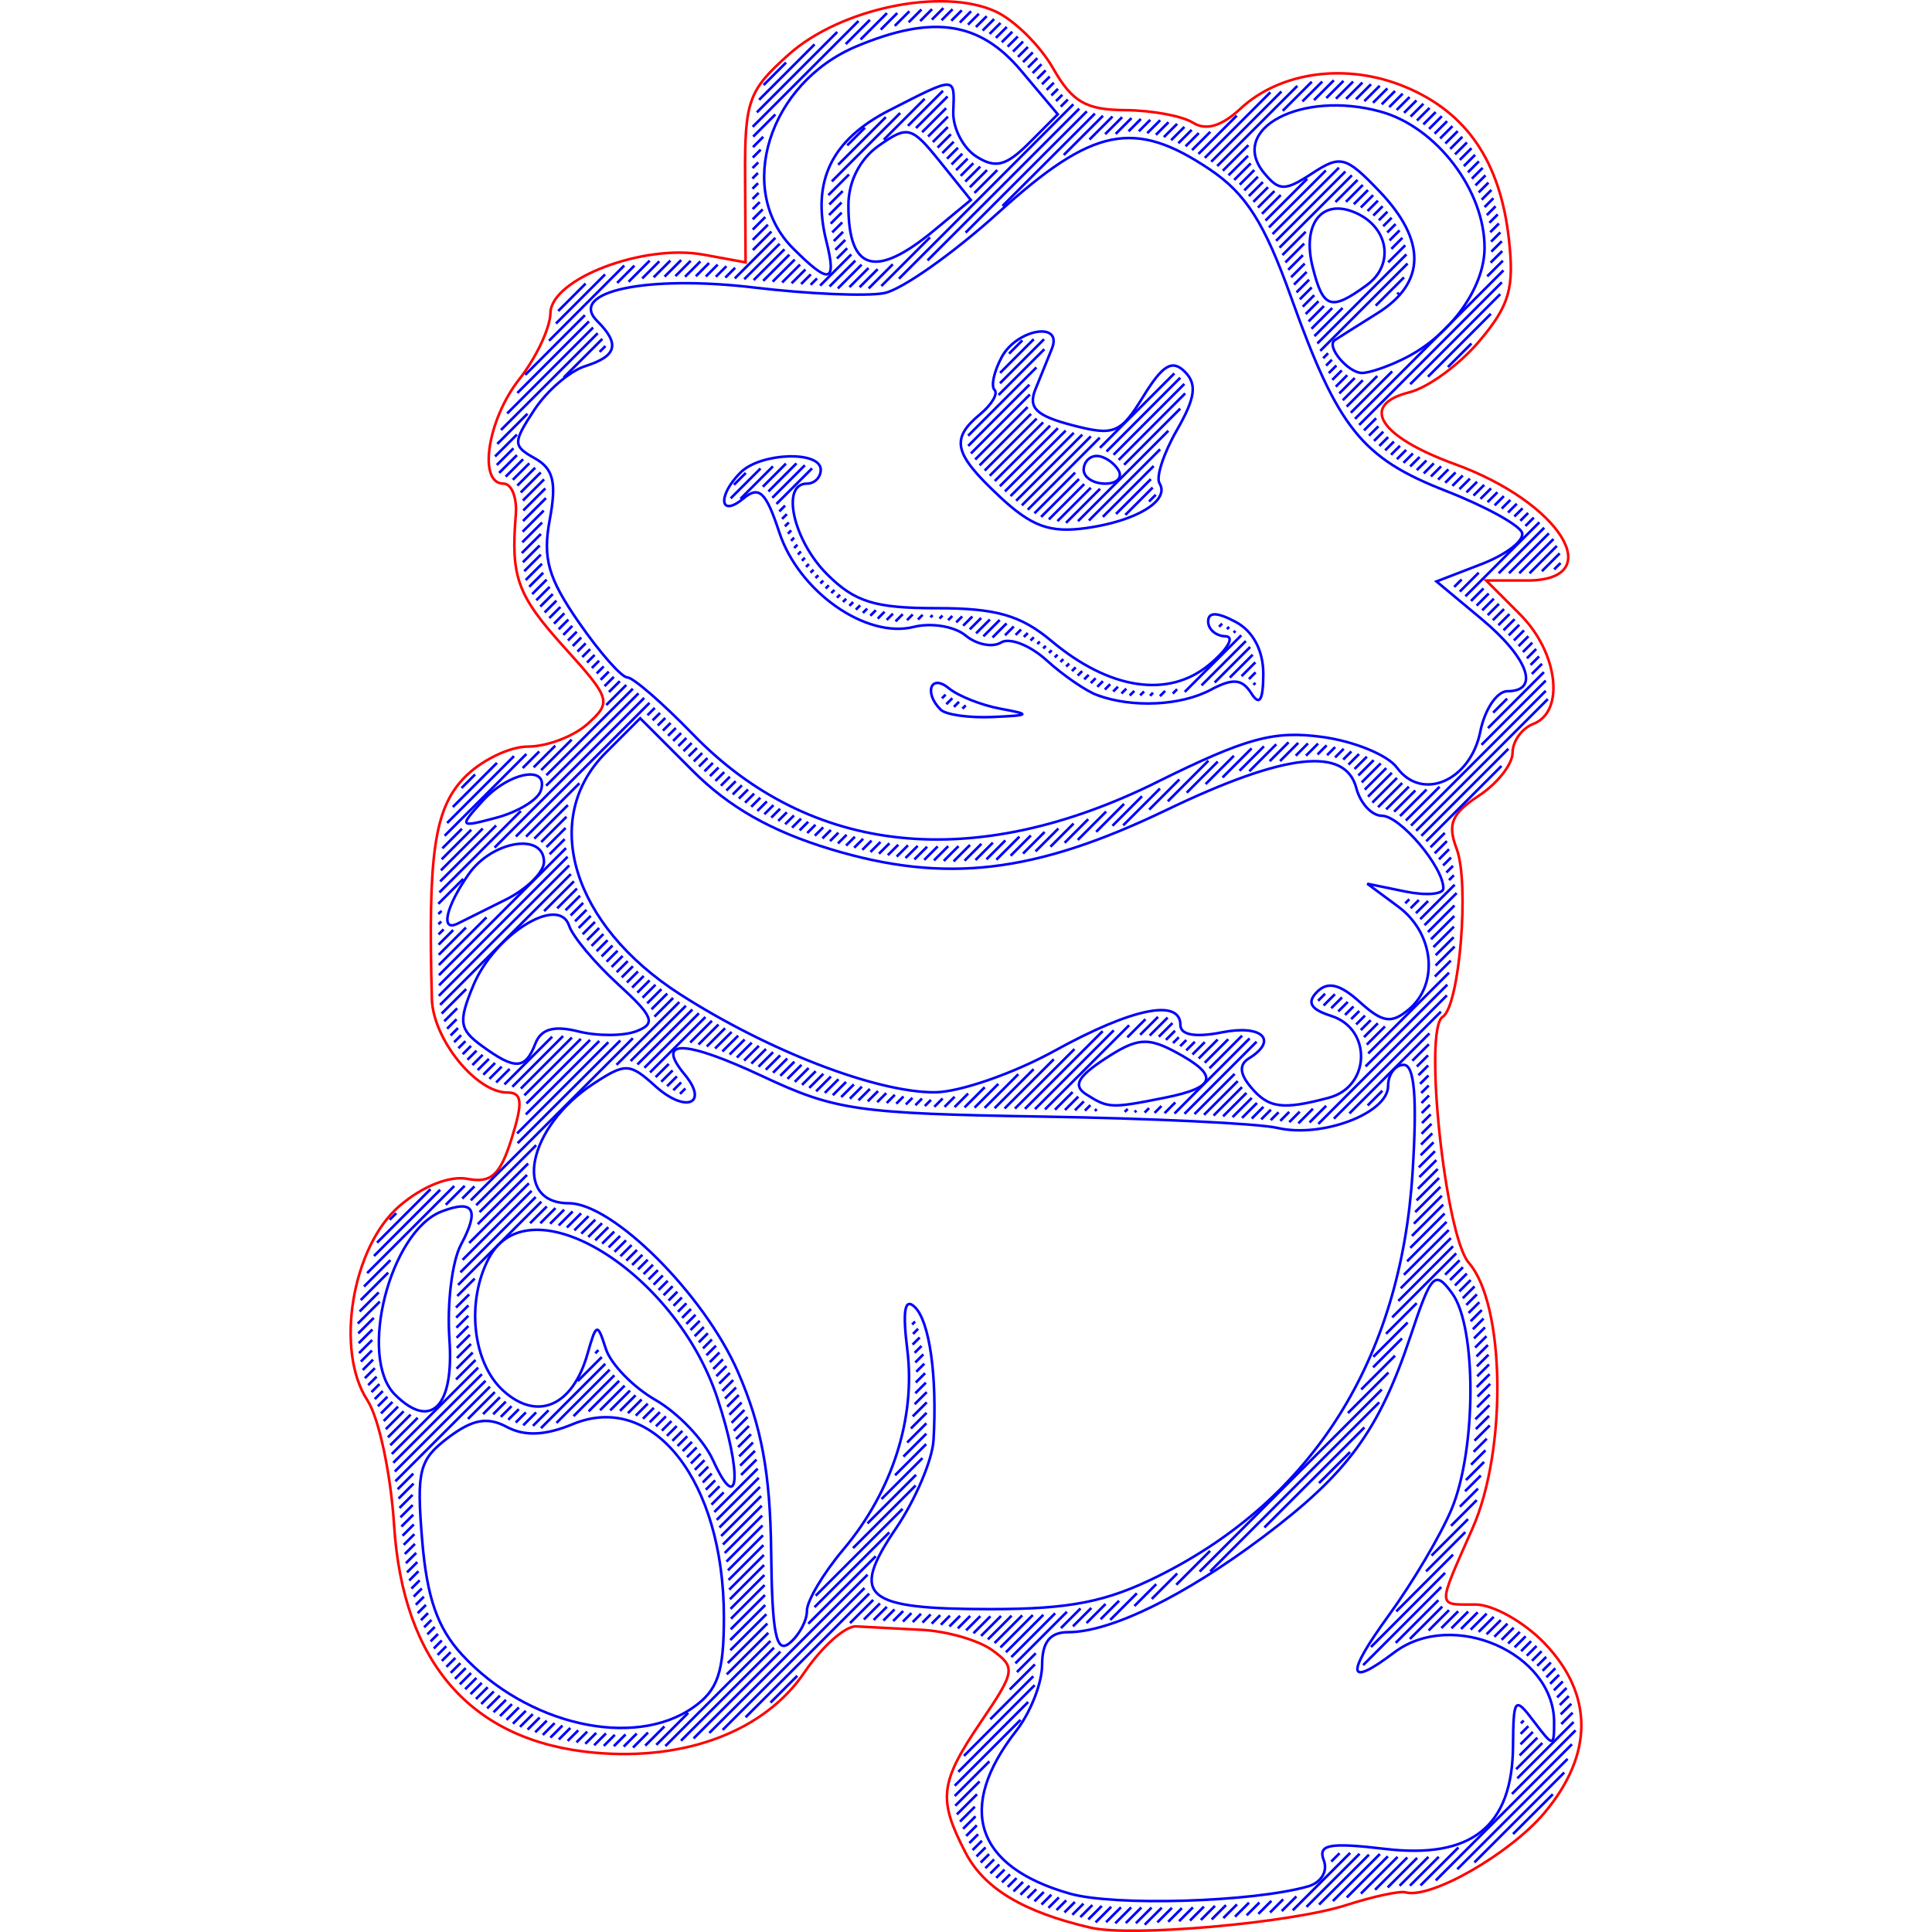 <?xml version="1.0" encoding="UTF-8" standalone="no"?>
<!-- Created with Inkscape (http://www.inkscape.org/) -->

<svg
   xmlns:dc="http://purl.org/dc/elements/1.1/"
   xmlns:cc="http://creativecommons.org/ns#"
   xmlns:rdf="http://www.w3.org/1999/02/22-rdf-syntax-ns#"
   xmlns:svg="http://www.w3.org/2000/svg"
   xmlns="http://www.w3.org/2000/svg"
   xmlns:sodipodi="http://sodipodi.sourceforge.net/DTD/sodipodi-0.dtd"
   xmlns:inkscape="http://www.inkscape.org/namespaces/inkscape"
   width="75mm"
   height="75mm"
   viewBox="0 0 75 75"
   version="1.1"
   id="svg1586"
   inkscape:version="0.92.2 2405546, 2018-03-11"
   sodipodi:docname="75.svg">
  <sodipodi:namedview
     id="base"
     pagecolor="#ffffff"
     bordercolor="#666666"
     borderopacity="1.0"
     inkscape:pageopacity="0.0"
     inkscape:pageshadow="2"
     inkscape:zoom="0.82577733"
     inkscape:cx="121.03123"
     inkscape:cy="68.979071"
     inkscape:document-units="mm"
     inkscape:current-layer="layer1"
     showgrid="false"
     inkscape:window-width="1366"
     inkscape:window-height="703"
     inkscape:window-x="0"
     inkscape:window-y="0"
     inkscape:window-maximized="1" />
  <defs
     id="defs1580" />
  <g
     transform="translate(0,-222)"
     id="layer1"
     inkscape:groupmode="layer"
     inkscape:label="Layer 1">
    <g
       id="g1617">
      <path
         id="path1575"
         d="m 36.251,230.952 1.436,-1.189 -1.186,-1.475 c -1.114,-1.386 -1.258,-1.424 -2.376,-0.641 -0.743,0.52 -1.19,1.394 -1.19,2.325 0,2.549 1.048,2.858 3.316,0.98 z"
         style="fill:none;stroke:#0000ff;stroke-width:0.1;stroke-miterlimit:4;stroke-dasharray:none" />
      <path
         id="path1573"
         d="m 32.081,231.374 c -0.585,-2.332 0.189,-3.942 2.452,-5.097 2.602,-1.327 2.525,-1.329 2.473,0.057 -0.024,0.626 0.377,1.408 0.89,1.738 0.743,0.478 1.16,0.373 2.05,-0.517 l 1.117,-1.118 -1.426,-1.695 c -1.607,-1.91 -3.428,-2.18 -6.381,-0.946 -3.415,1.427 -4.725,5.59 -2.47,7.846 1.415,1.415 1.702,1.355 1.295,-0.269 z"
         style="fill:none;stroke:#0000ff;stroke-width:0.1;stroke-miterlimit:4;stroke-dasharray:none" />
      <path
         id="path1571"
         d="m 53.063,233.063 c 1.115,-0.815 0.826,-2.321 -0.546,-2.847 -1.245,-0.478 -1.969,0.523 -1.559,2.155 0.406,1.616 0.706,1.715 2.105,0.693 z"
         style="fill:none;stroke:#0000ff;stroke-width:0.1;stroke-miterlimit:4;stroke-dasharray:none" />
      <path
         id="path1569"
         d="m 54.591,235.877 c 1.72,-0.879 3.028,-2.702 3.039,-4.235 0.017,-2.238 -1.86,-4.708 -4.033,-5.308 -3.07,-0.848 -5.944,0.672 -4.519,2.389 0.579,0.698 0.805,0.699 1.857,0.01 1.105,-0.724 1.308,-0.671 2.61,0.689 1.833,1.913 1.81,3.559 -0.065,4.732 -0.812,0.508 -1.562,0.981 -1.665,1.051 -0.349,0.235 0.515,1.273 1.061,1.273 0.297,0 1.069,-0.27 1.714,-0.6 z"
         style="fill:none;stroke:#0000ff;stroke-width:0.1;stroke-miterlimit:4;stroke-dasharray:none" />
      <path
         id="path1567"
         d="m 20.993,252.698 c 0.34,-1.022 -1.228,-0.744 -2.264,0.4 -0.916,1.013 -0.9,1.031 0.553,0.642 0.823,-0.22 1.593,-0.689 1.711,-1.042 z"
         style="fill:none;stroke:#0000ff;stroke-width:0.1;stroke-miterlimit:4;stroke-dasharray:none" />
      <path
         id="path1565"
         d="m 43.41,240.238 c -0.183,-0.295 -0.559,-0.537 -0.837,-0.537 -0.278,0 -0.505,0.242 -0.505,0.537 0,0.295 0.377,0.537 0.837,0.537 0.461,0 0.688,-0.242 0.505,-0.537 z"
         style="fill:none;stroke:#0000ff;stroke-width:0.1;stroke-miterlimit:4;stroke-dasharray:none" />
      <path
         id="path1563"
         d="m 38.807,241.277 c -1.786,-1.669 -1.92,-2.233 -0.756,-3.199 0.45,-0.374 0.701,-0.798 0.556,-0.942 -0.144,-0.144 -0.021,-0.714 0.275,-1.266 0.591,-1.104 2.392,-1.411 1.951,-0.332 -0.151,0.369 -0.44,1.082 -0.642,1.584 -0.285,0.709 0.032,1.017 1.426,1.382 1.635,0.428 1.878,0.33 2.768,-1.119 0.748,-1.218 1.123,-1.441 1.608,-0.956 0.485,0.485 0.413,1.014 -0.307,2.268 -0.516,0.9 -0.82,1.829 -0.674,2.065 0.414,0.669 -0.892,1.466 -2.849,1.738 -1.407,0.196 -2.115,-0.062 -3.357,-1.222 z"
         style="fill:none;stroke:#0000ff;stroke-width:0.1;stroke-miterlimit:4;stroke-dasharray:none" />
      <path
         id="path1561"
         d="m 42.604,248.99 c -0.443,-0.162 -1.332,-0.773 -1.975,-1.357 -0.643,-0.584 -1.439,-0.895 -1.769,-0.691 -0.33,0.204 -0.949,0.082 -1.376,-0.272 -0.426,-0.354 -1.332,-0.504 -2.013,-0.333 -1.852,0.465 -4.458,-1.367 -5.217,-3.665 -0.523,-1.585 -0.783,-1.83 -1.398,-1.319 -0.919,0.763 -1.015,-0.104 -0.111,-1.008 0.779,-0.779 3.116,-0.86 3.116,-0.107 0,0.295 -0.242,0.537 -0.537,0.537 -1.022,0 -0.532,2.203 0.781,3.516 1.078,1.078 1.853,1.319 4.256,1.319 2.306,0 3.264,0.274 4.456,1.273 2.258,1.894 4.546,2.236 6.13,0.916 0.713,-0.594 0.995,-1.088 0.625,-1.098 -0.369,-0.01 -0.671,-0.268 -0.671,-0.574 0,-0.377 0.346,-0.371 1.074,0.019 0.674,0.361 1.071,1.119 1.066,2.033 -0.006,1.02 -0.147,1.24 -0.469,0.731 -0.354,-0.558 -0.718,-0.589 -1.568,-0.134 -1.161,0.621 -3.036,0.712 -4.401,0.213 z"
         style="fill:none;stroke:#0000ff;stroke-width:0.1;stroke-miterlimit:4;stroke-dasharray:none" />
      <path
         id="path1559"
         d="m 36.516,249.549 c -0.662,-0.662 -0.382,-1.405 0.313,-0.833 0.369,0.303 1.276,0.663 2.014,0.798 1.19,0.219 1.154,0.255 -0.313,0.32 -0.911,0.04 -1.817,-0.088 -2.014,-0.285 z"
         style="fill:none;stroke:#0000ff;stroke-width:0.1;stroke-miterlimit:4;stroke-dasharray:none" />
      <path
         id="path1557"
         d="m 44.905,252.364 c 3.487,-1.723 4.534,-2.009 6.42,-1.756 1.239,0.166 2.546,0.703 2.904,1.192 0.971,1.328 2.854,0.514 3.236,-1.399 0.173,-0.863 0.646,-1.568 1.052,-1.568 1.276,0 0.816,-1.286 -1.002,-2.802 l -1.751,-1.459 1.751,-0.675 c 0.963,-0.371 1.67,-0.918 1.57,-1.216 -0.099,-0.298 -1.432,-1.029 -2.961,-1.626 -3.259,-1.272 -4.186,-2.432 -6,-7.504 -1.038,-2.904 -1.757,-4.033 -3.168,-4.98 -2.928,-1.965 -4.533,-1.637 -8.19,1.673 -1.761,1.593 -3.76,3.004 -4.443,3.135 -0.683,0.131 -2.947,0.034 -5.03,-0.215 -4.183,-0.5 -7.257,0.151 -6.114,1.294 0.898,0.898 0.775,1.364 -0.464,1.757 -0.599,0.19 -1.489,0.957 -1.979,1.705 -0.833,1.271 -0.831,1.393 0.032,1.876 0.716,0.401 0.844,0.933 0.574,2.375 -0.282,1.502 -0.065,2.268 1.13,3.992 0.813,1.174 1.66,2.134 1.881,2.134 0.221,0 1.367,0.994 2.546,2.209 4.572,4.711 10.913,5.366 18.007,1.86 z"
         style="fill:none;stroke:#0000ff;stroke-width:0.1;stroke-miterlimit:4;stroke-dasharray:none" />
      <path
         id="path1555"
         d="m 19.64,256.921 c 0.812,-0.407 1.477,-1.064 1.477,-1.46 0,-1.155 -2.011,-0.829 -2.924,0.474 -0.885,1.263 -1.107,2.251 -0.433,1.922 0.222,-0.108 1.068,-0.53 1.88,-0.937 z"
         style="fill:none;stroke:#0000ff;stroke-width:0.1;stroke-miterlimit:4;stroke-dasharray:none" />
      <path
         id="path1553"
         d="m 20.78,262.518 c 0.22,-0.574 0.719,-0.717 1.668,-0.479 0.744,0.187 1.76,0.184 2.258,-0.008 0.772,-0.296 0.665,-0.565 -0.726,-1.836 -0.896,-0.819 -1.747,-1.837 -1.889,-2.263 -0.406,-1.209 -2.9,0.351 -3.718,2.325 -0.586,1.415 -0.545,1.702 0.336,2.345 1.286,0.941 1.684,0.924 2.072,-0.085 z"
         style="fill:none;stroke:#0000ff;stroke-width:0.1;stroke-miterlimit:4;stroke-dasharray:none" />
      <path
         id="path1551"
         d="m 51.601,264.609 c 1.604,-0.43 1.661,-2.669 0.08,-3.17 -0.806,-0.256 -0.963,-0.523 -0.55,-0.937 0.413,-0.413 0.886,-0.3 1.655,0.396 0.882,0.798 1.225,0.852 1.893,0.298 1.191,-0.989 0.997,-2.966 -0.393,-3.995 l -1.209,-0.895 1.477,0.303 c 0.812,0.166 1.477,0.11 1.477,-0.125 0,-0.831 -1.682,-2.816 -2.385,-2.816 -0.392,0 -0.839,-0.483 -0.994,-1.074 -0.426,-1.63 -2.776,-1.358 -7.38,0.854 -5.117,2.459 -8.583,2.863 -13.023,1.519 -2.31,-0.7 -3.941,-1.626 -5.359,-3.044 l -2.039,-2.039 -1.331,1.331 c -2.569,2.569 -1.301,6.699 2.88,9.382 3.437,2.206 7.63,3.818 9.895,3.806 0.957,-0.006 3.048,-0.731 4.646,-1.612 3.012,-1.66 4.883,-2.042 4.883,-0.997 0,0.385 0.585,0.487 1.611,0.282 1.56,-0.312 2.196,0.301 1.048,1.01 -0.385,0.238 -0.364,0.588 0.066,1.106 0.69,0.832 1.232,0.906 3.049,0.419 z"
         style="fill:none;stroke:#0000ff;stroke-width:0.1;stroke-miterlimit:4;stroke-dasharray:none" />
      <path
         id="path1549"
         d="m 45.223,264.612 c 2.01,-0.402 2.114,-0.861 0.402,-1.778 -1.081,-0.578 -1.498,-0.538 -2.718,0.261 -1.081,0.708 -1.265,1.055 -0.737,1.39 0.857,0.543 0.952,0.547 3.054,0.127 z"
         style="fill:none;stroke:#0000ff;stroke-width:0.1;stroke-miterlimit:4;stroke-dasharray:none" />
      <path
         id="path1547"
         d="m 17.447,273.983 c -0.098,-1.372 0.103,-3.019 0.446,-3.662 0.734,-1.372 0.502,-1.772 -0.748,-1.292 -2.007,0.77 -3.256,5.666 -1.814,7.108 1.398,1.398 2.304,0.475 2.115,-2.154 z"
         style="fill:none;stroke:#0000ff;stroke-width:0.1;stroke-miterlimit:4;stroke-dasharray:none" />
      <path
         id="path1545"
         d="m 27.844,276.265 c -1.63,-4.908 -7.283,-8.383 -8.856,-5.443 -0.904,1.689 -0.649,4.082 0.55,5.167 1.322,1.196 2.691,0.6 3.266,-1.422 0.346,-1.216 0.388,-1.229 0.713,-0.211 0.19,0.595 1.058,1.49 1.928,1.99 0.87,0.499 1.875,1.551 2.233,2.337 1.024,2.247 1.142,0.521 0.166,-2.417 z"
         style="fill:none;stroke:#0000ff;stroke-width:0.1;stroke-miterlimit:4;stroke-dasharray:none" />
      <path
         id="path1543"
         d="m 31.324,284.531 c 0,-0.384 0.638,-1.457 1.417,-2.383 1.902,-2.26 2.811,-5.104 2.48,-7.759 -0.189,-1.513 -0.099,-2.023 0.289,-1.652 0.575,0.55 0.874,2.667 0.73,5.163 -0.044,0.771 -0.701,2.315 -1.458,3.431 -1.806,2.661 -1.25,3.135 3.672,3.135 3.09,0 4.503,-0.28 6.533,-1.293 5.992,-2.993 9.394,-8.405 9.85,-15.672 0.181,-2.888 0.075,-4.163 -0.345,-4.163 -0.333,0 -0.606,0.369 -0.606,0.819 0,1.058 -2.566,2.031 -4.296,1.629 -0.739,-0.172 -4.849,-0.37 -9.133,-0.44 -7.166,-0.118 -8.033,-0.242 -10.836,-1.557 -3.051,-1.43 -4.191,-1.462 -3.048,-0.085 0.96,1.157 0.042,1.523 -1.138,0.455 -0.992,-0.897 -1.155,-0.903 -2.402,-0.086 -2.546,1.669 -3.156,4.637 -0.952,4.637 1.71,0 5.257,3.54 6.57,6.557 0.913,2.097 1.25,3.922 1.285,6.955 0.037,3.221 0.193,3.992 0.719,3.56 0.369,-0.303 0.671,-0.866 0.671,-1.25 z"
         style="fill:none;stroke:#0000ff;stroke-width:0.1;stroke-miterlimit:4;stroke-dasharray:none" />
      <path
         id="path1541"
         d="m 26.907,288.285 c 0.962,-0.674 1.194,-1.356 1.194,-3.509 0,-5.276 -2.745,-8.783 -5.863,-7.492 -1.077,0.446 -1.871,0.479 -2.566,0.108 -0.751,-0.402 -1.326,-0.297 -2.27,0.415 -1.13,0.853 -1.238,1.275 -1.013,3.989 0.185,2.231 0.596,3.409 1.55,4.443 2.509,2.72 6.655,3.666 8.968,2.046 z"
         style="fill:none;stroke:#0000ff;stroke-width:0.1;stroke-miterlimit:4;stroke-dasharray:none" />
      <path
         id="path1539"
         d="m 50.768,295.233 c 0.519,-0.147 0.787,-0.584 0.621,-1.016 -0.236,-0.615 0.214,-0.699 2.378,-0.443 3.363,0.398 4.942,-0.867 4.968,-3.981 0.016,-1.888 0.067,-1.949 0.806,-0.972 0.759,1.004 0.789,1.005 0.789,0.035 0,-2.691 -3.952,-4.413 -6.209,-2.706 -1.833,1.387 -1.901,0.885 -0.196,-1.46 0.913,-1.256 2.002,-3.098 2.421,-4.094 0.968,-2.303 0.984,-7.079 0.029,-8.385 -0.673,-0.92 -0.803,-0.788 -1.614,1.643 -1.233,3.695 -2.44,5.339 -5.737,7.816 -3.05,2.292 -5.916,3.691 -7.56,3.691 -0.703,0 -1.009,0.386 -1.009,1.27 0,0.699 -0.45,1.847 -1,2.552 -2.345,3.003 -1.597,5.283 2.075,6.327 1.731,0.492 7.079,0.332 9.239,-0.278 z"
         style="fill:none;stroke:#0000ff;stroke-width:0.1;stroke-miterlimit:4;stroke-dasharray:none" />
      <path
         id="path1148"
         d="m 42.335,296.832 c -2.618,-0.61 -4.135,-1.523 -4.86,-2.925 -1.071,-2.071 -0.994,-2.71 0.616,-5.082 1.322,-1.948 1.345,-2.095 0.434,-2.761 -0.529,-0.387 -1.762,-0.744 -2.739,-0.793 -0.978,-0.049 -2.123,-0.11 -2.546,-0.134 -0.423,-0.025 -1.329,0.78 -2.014,1.787 -1.541,2.266 -4.586,3.433 -8.134,3.116 -4.773,-0.426 -7.452,-3.465 -7.794,-8.84 -0.127,-1.987 -0.592,-4.165 -1.034,-4.839 -1.265,-1.93 -0.6,-5.96 1.245,-7.546 0.887,-0.763 1.943,-1.184 2.637,-1.052 0.922,0.176 1.27,-0.142 1.716,-1.565 0.444,-1.418 0.409,-1.786 -0.167,-1.786 -1.214,0 -2.888,-2.076 -2.93,-3.634 -0.153,-5.61 0.097,-7.353 1.226,-8.555 0.641,-0.682 1.769,-1.241 2.507,-1.241 0.738,0 1.78,-0.397 2.317,-0.883 0.934,-0.846 0.896,-0.97 -0.898,-2.956 -1.837,-2.033 -2.091,-2.726 -1.894,-5.159 0.054,-0.665 -0.161,-1.209 -0.478,-1.209 -1,0 -0.624,-2.48 0.614,-4.054 0.654,-0.832 1.198,-1.987 1.209,-2.568 0.024,-1.328 3.608,-2.694 5.946,-2.266 l 1.63,0.298 -0.019,-3.269 c -0.017,-3.007 0.118,-3.391 1.693,-4.799 2.003,-1.791 5.957,-2.616 8.024,-1.674 0.729,0.332 1.738,1.328 2.241,2.213 0.74,1.3 1.275,1.611 2.795,1.62 1.034,0.007 2.218,0.226 2.631,0.487 0.502,0.318 1.113,0.139 1.84,-0.539 1.56,-1.453 4.144,-1.795 6.412,-0.847 2.381,0.995 3.675,2.895 4.013,5.896 0.216,1.915 0.025,2.578 -1.14,3.962 -0.769,0.914 -1.995,1.812 -2.724,1.995 -1.952,0.49 -1.169,1.722 1.773,2.79 4.096,1.487 5.972,4.515 2.797,4.515 h -1.587 l 1.318,1.319 c 1.471,1.471 1.749,3.773 0.513,4.248 -0.443,0.17 -0.806,0.674 -0.806,1.119 0,0.446 -0.591,1.198 -1.313,1.671 -1.051,0.689 -1.223,1.099 -0.86,2.054 0.509,1.34 0.112,6.124 -0.542,6.529 -0.753,0.466 0.102,8.499 1.016,9.547 1.411,1.618 1.491,7.263 0.146,10.305 -1.387,3.135 -1.393,2.96 0.11,2.96 0.683,0 1.892,0.678 2.686,1.507 1.905,1.989 1.902,4.312 -0.009,6.583 -1.339,1.591 -4.414,3.352 -5.387,3.084 -0.227,-0.062 -1.258,0.159 -2.293,0.492 -2.171,0.7 -8.359,1.247 -9.937,0.879 z"
         style="fill:none;stroke:#ff0000;stroke-width:0.1;stroke-miterlimit:4;stroke-dasharray:none" />
      <path
         id="path1523"
         style="fill:none;stroke:#0000ff;stroke-width:0.1"
         d="m 30.516,224.429 -0.873,0.873 m -0.173,0.572 2.152,-2.152 m 0.88,-0.481 -3.121,3.121 m -7.711,7.711 1.064,-1.064 m 10.594,-10.194 -4.108,4.108 m -7.637,7.637 1.907,-1.907 m 10.281,-9.882 -0.94,0.94 m -3.592,3.592 0.86,-0.86 m -5.866,5.866 -2.918,2.918 m 12.092,-11.693 1.025,-1.025 m -4.802,4.802 -0.399,0.399 m -5.273,5.273 0.671,-0.671 m -1.923,1.923 -2.315,2.315 m 13.799,-13.4 0.642,-0.642 m -5.301,5.301 -0.308,0.308 m -4.82,4.82 0.818,-0.818 m -2.358,2.358 -2.779,2.779 m 14.651,-14.251 0.568,-0.568 m -5.867,5.867 -0.221,0.221 m -4.283,4.283 0.663,-0.663 m -2.57,2.57 -3.336,3.336 m 15.586,-15.186 0.496,-0.496 m -6.347,6.347 -0.215,0.215 m -3.834,3.834 0.649,-0.649 m -2.82,2.82 -3.755,3.755 m 16.272,-15.873 0.462,-0.462 m -6.754,6.754 -0.216,0.216 m -3.413,3.413 0.644,-0.644 m -3.061,3.061 -1.498,1.498 m -2.579,2.579 1.171,-1.171 m 16.146,-15.747 -0.447,0.447 m -6.961,6.961 0.236,-0.236 m -2.639,2.639 -0.592,0.592 m -2.942,2.942 0.227,-0.227 m -3.439,3.439 -0.847,0.847 m 17.333,-16.934 0.427,-0.427 m -7.485,7.485 -0.275,0.275 m -2.625,2.625 0.595,-0.595 m -7.256,7.256 -0.647,0.647 m 17.645,-17.246 0.405,-0.405 m -7.728,7.728 -0.387,0.387 m -2.208,2.208 0.513,-0.513 m -7.458,7.458 -0.689,0.689 m 17.881,-17.482 0.438,-0.438 m -7.989,7.989 -0.487,0.487 m -1.821,1.821 0.461,-0.461 m -7.555,7.555 -0.676,0.676 m 17.946,-17.547 0.423,-0.423 m -4.423,4.423 -0.688,0.688 m -3.666,3.666 0.588,-0.588 m -1.612,1.612 -0.409,0.409 m -7.881,7.881 0.64,-0.64 m 17.755,-17.355 -0.418,0.418 m -5.348,5.348 1.85,-1.85 m -4.442,4.442 -0.719,0.719 m -1.069,1.069 0.38,-0.38 m -7.761,7.761 -0.693,0.693 m 18.063,-17.664 0.445,-0.445 m -3.646,3.646 -2.654,2.654 m -3.767,3.767 1.575,-1.575 m -9.108,9.108 -0.777,0.777 m 18.201,-17.802 0.424,-0.424 m -2.944,2.944 -1.587,1.587 m -2.152,2.152 0.803,-0.803 m -2.692,2.692 -1.376,1.376 m -8.592,8.592 0.823,-0.823 m 17.961,-17.562 -0.423,0.423 m -3.414,3.414 1.36,-1.36 m -3.893,3.893 -0.521,0.521 m -2.934,2.934 1.194,-1.194 m -9.282,9.282 -0.857,0.857 m 18.576,-18.177 0.409,-0.409 m -2.513,2.513 -1.227,1.227 m -3.375,3.375 0.485,-0.485 m -2.025,2.025 -1.016,1.016 m -9.325,9.325 0.892,-0.892 m 18.317,-17.918 -0.396,0.396 m -3.319,3.319 0.932,-0.932 m -4.055,4.055 -0.428,0.428 m -2.25,2.25 0.856,-0.856 m -9.744,9.744 -0.818,0.818 m 19.035,-18.636 0.391,-0.391 m -2.916,2.916 -0.771,0.771 m -3.722,3.722 0.388,-0.388 m -1.636,1.636 -0.696,0.696 m -10.087,10.087 0.767,-0.767 m 18.86,-18.461 -0.385,0.385 m -3.306,3.306 0.582,-0.582 m -4.066,4.066 -0.36,0.36 m -1.637,1.637 0.535,-0.535 m -10.268,10.268 -0.742,0.742 m 19.458,-19.059 0.378,-0.378 m -3.18,3.18 -0.516,0.516 m -3.967,3.967 0.383,-0.383 m -1.337,1.337 -0.375,0.375 m -10.801,10.801 0.651,-0.651 m 19.32,-18.921 -0.364,0.364 m -3.324,3.324 0.441,-0.441 m -4.135,4.135 -0.397,0.397 m -1.022,1.022 0.249,-0.249 m -10.723,10.723 -0.643,0.643 m 19.735,-19.336 0.344,-0.344 m -3.241,3.241 -0.427,0.427 m -4.927,4.927 1.212,-1.212 m -12.007,12.007 -0.632,0.632 m 19.859,-19.46 0.324,-0.324 m -3.236,3.236 -0.416,0.416 m -4.736,4.736 1.001,-1.001 m -12.117,12.117 -0.542,0.542 m 19.904,-19.505 0.302,-0.302 m -3.187,3.187 -0.448,0.448 m -4.592,4.592 0.924,-0.924 m -12.228,12.228 -0.561,0.561 m 19.971,-19.572 0.28,-0.28 m -3.126,3.126 -0.491,0.491 m -4.317,4.317 0.738,-0.738 m -12.375,12.375 -0.521,0.521 m 19.995,-19.596 0.257,-0.257 m -3.017,3.017 -0.582,0.582 m -4.102,4.102 0.701,-0.701 m -12.612,12.612 -0.485,0.485 m 20.022,-19.623 0.244,-0.244 m -2.923,2.923 -0.667,0.667 m -3.927,3.927 0.936,-0.936 m -13.058,13.058 -0.458,0.458 m 20.035,-19.636 0.276,-0.276 m -2.737,2.737 -0.889,0.889 m -3.614,3.614 1.891,-1.891 m -14.349,14.349 -0.431,0.431 m 13.573,-13.174 6.77,-6.77 m -19.758,19.758 -0.404,0.404 m 14.501,-14.102 5.89,-5.89 m -19.832,19.832 -0.378,0.378 m 15.798,-15.399 4.707,-4.707 m -19.973,19.973 -0.351,0.351 m 17.05,-16.651 3.587,-3.587 m -20.115,20.114 -0.341,0.341 m 19.246,-18.847 1.523,-1.523 m -13.866,13.866 -0.458,0.458 m -6.261,6.261 0.331,-0.331 m 20.624,-20.225 -0.894,0.894 m -13.929,13.929 1.159,-1.159 m -6.787,6.787 -0.319,0.319 m 20.484,-20.085 0.659,-0.659 m -13.555,13.555 -1.26,1.26 m -6.142,6.142 0.307,-0.307 m 21.013,-20.614 -0.613,0.613 m -13.697,13.697 0.897,-0.897 m -7.427,7.427 -0.295,0.295 m -4.871,4.871 0.526,-0.526 m 25.845,-25.446 -0.478,0.478 m -13.982,13.982 1.09,-1.09 m -7.66,7.66 -0.283,0.283 m -5.396,5.396 1.713,-1.713 m 25.361,-24.962 -0.444,0.444 m -14.227,14.227 1.262,-1.262 m -7.809,7.809 -0.272,0.272 m -5.806,5.806 2.596,-2.596 m 25.085,-24.686 -0.502,0.502 m -14.394,14.394 1.382,-1.382 m -7.891,7.891 -0.317,0.317 m -6.055,6.055 3.173,-3.173 m 24.926,-24.526 -0.488,0.488 m -14.621,14.621 0.227,-0.227 m -6.648,6.648 -0.362,0.362 m -3.177,3.177 0.642,-0.642 m -3.002,3.002 -0.757,0.757 m 28.007,-27.608 0.515,-0.515 m -15.151,15.151 -0.184,0.184 m -6.721,6.721 0.421,-0.421 m -2.506,2.506 -0.838,0.838 m -3.571,3.571 1.148,-1.148 m 27.684,-27.284 -0.515,0.515 m -14.993,14.992 0.151,-0.151 m -6.308,6.308 -0.779,0.779 m -2.524,2.524 1.182,-1.182 m -3.452,3.452 -1.624,1.624 m 28.627,-28.227 0.518,-0.518 m -15.546,15.546 -0.129,0.129 m -9.375,9.375 3.355,-3.355 m -5.307,5.307 -2.172,2.172 m 28.936,-28.537 0.513,-0.513 m -15.707,15.707 -0.122,0.122 m -9.506,9.506 3.585,-3.585 m -4.567,4.567 -3.161,3.161 m 29.217,-28.818 0.709,-0.709 m -16.028,16.028 -0.128,0.128 m -11.63,11.63 5.809,-5.809 m -7.025,7.025 -0.967,0.967 m 29.509,-29.11 1.487,-1.487 m -16.918,16.918 -0.12,0.12 m -10.947,10.947 5.189,-5.189 m -8.074,8.074 -0.124,0.124 m 29.754,-29.355 2.544,-2.544 m -9.629,9.629 -0.515,0.515 m -8.041,8.041 0.116,-0.116 m -5.828,5.828 -0.284,0.284 m -4.712,4.712 2.07,-2.07 m -5.364,5.364 -0.108,0.108 m 30,-29.601 2.726,-2.726 m -9.616,9.616 -1.307,1.307 m -7.533,7.533 0.113,-0.113 m -5.78,5.78 -0.288,0.288 m -4.592,4.592 1.302,-1.302 m -4.824,4.824 -0.197,0.197 m 30.228,-29.829 3.111,-3.111 m -9.834,9.834 -1.71,1.71 m -7.353,7.353 0.116,-0.116 m -5.756,5.756 -0.293,0.293 m -4.523,4.523 0.98,-0.98 m -4.397,4.397 -0.567,0.567 m 32.769,-32.369 1.128,-1.128 m -2.461,2.461 -0.991,0.991 m -8.707,8.707 1.777,-1.777 m -8.774,8.774 -0.11,0.11 m -5.923,5.923 0.298,-0.298 m -4.075,4.075 -0.742,0.742 m -4.184,4.184 1.058,-1.058 m 33.24,-32.841 -0.77,0.77 m -2.868,2.868 0.757,-0.757 m -8.215,8.215 -2.651,2.651 m -5.736,5.736 0.113,-0.113 m -5.724,5.724 -0.302,0.302 m -4.598,4.598 0.586,-0.586 m -3.037,3.037 -1.85,1.85 m 33.976,-33.577 0.769,-0.769 m -3.227,3.227 -0.641,0.641 m -10.326,10.326 2.377,-2.377 m -7.787,7.787 -0.125,0.125 m -5.918,5.918 0.307,-0.307 m -4.466,4.466 -4.935,4.935 m 34.45,-34.051 0.665,-0.665 m -3.46,3.46 -0.567,0.567 m -10.434,10.434 2.289,-2.289 m -7.589,7.589 -0.122,0.122 m -5.937,5.937 0.311,-0.311 m -4.609,4.609 -4.993,4.993 m 34.82,-34.421 0.665,-0.665 m -3.694,3.694 -0.531,0.531 m -10.446,10.446 2.035,-2.035 m -7.282,7.282 -0.119,0.119 m -5.957,5.957 0.316,-0.316 m -4.752,4.752 -5.064,5.064 m 35.223,-34.824 0.632,-0.632 m -3.863,3.863 -0.546,0.546 m -10.452,10.452 1.997,-1.997 m -7.175,7.175 -0.126,0.126 m -5.99,5.99 0.321,-0.321 m -4.895,4.895 -5.074,5.074 m 35.552,-35.153 0.584,-0.584 m -3.998,3.998 -0.568,0.568 m -10.431,10.431 2.019,-2.019 m -7.124,7.124 -0.146,0.146 m -6.041,6.041 0.326,-0.326 m -4.98,4.98 -1.157,1.157 m -3.978,3.978 0.953,-0.953 m 35.465,-35.066 -0.597,0.597 m -4.132,4.132 0.642,-0.642 m -8.98,8.98 -2.073,2.073 m -5.197,5.197 0.167,-0.167 m -5.928,5.928 -0.328,0.328 m -5.506,5.506 0.769,-0.769 m -4.65,4.65 -0.503,0.503 m 36.055,-35.656 0.558,-0.558 m -4.14,4.14 -0.73,0.73 m -10.371,10.371 2.147,-2.147 m -7.1,7.1 -0.168,0.168 m -6.149,6.149 0.326,-0.326 m -5.155,5.155 -0.565,0.565 m -4.598,4.598 0.368,-0.368 m 36.432,-36.033 -0.518,0.518 m -4.512,4.512 1.621,-1.621 m -9.68,9.68 -2.253,2.253 m -5.028,5.028 0.216,-0.216 m -6.108,6.108 -0.334,0.334 m -5.408,5.408 0.487,-0.487 m -4.86,4.86 -0.287,0.287 m 36.438,-36.039 0.522,-0.522 m -2.981,2.981 -2.209,2.209 m -10.251,10.251 2.359,-2.359 m -7.031,7.031 -0.265,0.265 m -6.302,6.302 0.343,-0.343 m -5.347,5.347 -0.445,0.445 m -4.693,4.693 0.272,-0.272 m 36.818,-36.419 -0.502,0.502 m -4.818,4.818 2.578,-2.578 m -10.294,10.294 -2.455,2.455 m -4.808,4.808 0.243,-0.243 m -6.328,6.328 -0.351,0.351 m -5.521,5.521 0.469,-0.469 m -4.864,4.864 -0.274,0.274 m 36.711,-36.312 0.481,-0.481 m -2.759,2.759 -2.691,2.691 m -10.09,10.09 2.567,-2.567 m -6.97,6.97 -0.279,0.279 m -6.567,6.567 0.362,-0.362 m -5.463,5.463 -0.479,0.479 m -4.656,4.656 0.323,-0.323 m 36.972,-36.573 -0.499,0.499 m -5.086,5.087 2.809,-2.809 m -10.135,10.135 -2.679,2.679 m -4.456,4.456 0.221,-0.221 m -6.632,6.632 -0.357,0.357 m -5.651,5.651 0.469,-0.469 m -4.762,4.762 -0.353,0.353 m 36.86,-36.461 0.489,-0.489 m -2.794,2.794 -0.858,0.858 m -2.059,2.059 0.903,-0.903 m -7.994,7.994 -2.796,2.796 m -4.262,4.262 0.182,-0.182 m -6.779,6.779 -0.355,0.355 m -5.719,5.719 0.46,-0.46 m -4.688,4.688 -0.398,0.398 m 36.916,-36.517 0.479,-0.479 m -2.83,2.83 -0.653,0.653 m -2.353,2.353 0.73,-0.73 m -5.039,5.039 -2.889,2.889 m -2.542,2.542 1.581,-1.581 m -5.535,5.535 -0.084,0.084 m -7.196,7.196 0.353,-0.353 m -5.69,5.69 -0.427,0.427 m -4.617,4.617 0.436,-0.436 m 36.993,-36.594 -0.494,0.494 m -2.923,2.923 0.551,-0.551 m -2.527,2.527 -0.569,0.569 m -7.055,7.055 2.864,-2.864 m -3.93,3.93 -1.472,1.472 m -3.945,3.945 0.116,-0.116 m -7.072,7.072 -0.352,0.352 m -5.809,5.809 0.424,-0.424 m -4.559,4.559 -0.457,0.457 m 36.929,-36.53 0.486,-0.486 m -2.872,2.872 -0.478,0.478 m -2.707,2.707 0.529,-0.529 m -4.672,4.672 -2.75,2.75 m -2.51,2.51 1.373,-1.373 m -5.121,5.121 -0.162,0.162 m -7.406,7.406 0.369,-0.369 m -5.796,5.796 -0.426,0.426 m -4.548,4.548 0.476,-0.476 m 36.908,-36.509 -0.479,0.479 m -2.816,2.816 0.402,-0.402 m -2.767,2.767 -0.492,0.492 m -6.805,6.805 2.582,-2.582 m -3.664,3.664 -1.295,1.295 m -3.929,3.929 0.231,-0.231 m -7.326,7.326 -0.354,0.354 m -5.929,5.929 0.428,-0.428 m -4.387,4.387 -0.523,0.523 m 36.847,-36.448 0.481,-0.481 m -2.915,2.915 -0.363,0.363 m -2.981,2.981 0.491,-0.491 m -5.004,5.004 -2.18,2.18 m -2.254,2.254 1.323,-1.323 m -4.958,4.958 -0.358,0.358 m -7.449,7.449 0.343,-0.343 m -5.915,5.915 -0.43,0.43 m -4.357,4.357 1.853,-1.853 m 35.334,-34.935 -0.472,0.472 m -2.77,2.77 0.333,-0.333 m -2.939,2.939 -0.462,0.462 m -8.612,8.612 3.509,-3.509 m -7.267,7.267 -0.442,0.442 m -7.435,7.435 0.333,-0.333 m -5.976,5.976 -0.433,0.433 m -4.245,4.245 1.968,-1.968 m 35.088,-34.689 -0.463,0.463 m -2.789,2.789 0.329,-0.329 m -3.005,3.005 -0.446,0.446 m -8.302,8.302 2.766,-2.766 m -6.609,6.609 -0.537,0.537 m -7.411,7.411 0.341,-0.341 m -6.055,6.055 -0.429,0.429 m -4.117,4.117 1.98,-1.98 m -6.816,6.816 -0.257,0.257 m 41.542,-41.143 0.454,-0.454 m -2.945,2.945 -0.326,0.326 m -3.166,3.166 0.497,-0.497 m -6.397,6.397 -1.973,1.973 m -4.638,4.638 0.634,-0.634 m -7.712,7.712 -0.349,0.349 m -6.209,6.209 0.451,-0.451 m -2.443,2.443 -2.191,2.191 m -5.718,5.718 2.074,-2.074 m 40.553,-40.154 -0.439,0.439 m -2.885,2.885 0.391,-0.391 m -2.936,2.936 -0.597,0.597 m -7.475,7.475 1.352,-1.352 m -5.601,5.601 -0.546,0.546 m -7.487,7.487 0.332,-0.332 m -6.156,6.156 -0.476,0.476 m -4.304,4.304 2.468,-2.468 m -5.819,5.819 -2.568,2.568 m 42.465,-42.066 0.427,-0.427 m -2.97,2.97 -0.428,0.428 m -3.101,3.101 0.805,-0.805 m -6.97,6.97 -1.061,1.061 m -4.672,4.672 0.342,-0.342 m -2.647,2.647 -0.143,0.143 m -5.229,5.229 0.32,-0.32 m -6.21,6.21 -0.502,0.502 m -4.533,4.533 2.852,-2.852 m -5.631,5.631 -3.38,3.38 m 42.885,-42.486 0.418,-0.418 m -3.004,3.004 -0.662,0.662 m -2.865,2.865 1.094,-1.094 m -7.252,7.252 -0.262,0.262 m -5.179,5.179 0.211,-0.211 m -2.668,2.668 -0.233,0.233 m -5.104,5.104 0.324,-0.324 m -6.28,6.28 -0.552,0.552 m -5.05,5.05 3.542,-3.542 m -5.577,5.577 -0.734,0.734 m -3.174,3.174 1.025,-1.025 m 42.511,-42.112 -0.391,0.391 m -6.137,6.137 3.458,-3.458 m -14.698,14.698 -0.153,0.153 m -2.714,2.714 0.198,-0.198 m -4.976,4.976 -0.328,0.328 m -6.635,6.635 0.612,-0.612 m -1.822,1.822 -3.987,3.987 m -2.149,2.149 0.473,-0.473 m -3.348,3.348 -1.067,1.067 m 43.399,-43 0.38,-0.38 m -3.14,3.14 -3.39,3.39 m -11.246,11.246 0.127,-0.127 m -2.643,2.643 -0.128,0.128 m -5.141,5.141 0.326,-0.326 m -6.415,6.415 -0.727,0.727 m -7.129,7.129 6.291,-6.291 m -9.866,9.866 -0.741,0.741 m 43.559,-43.16 0.378,-0.378 m -3.394,3.394 -1.098,1.098 m -2.04,2.04 0.192,-0.192 m -11.191,11.191 -0.097,0.097 m -7.741,7.741 0.337,-0.337 m -6.493,6.493 -2.438,2.438 m -5.448,5.448 2.328,-2.328 m -6.07,6.07 -0.854,0.854 m 43.741,-43.342 0.344,-0.344 m -3.667,3.667 -0.065,0.065 m -2.765,2.765 0.227,-0.227 m -11.106,11.106 -0.102,0.102 m -7.652,7.652 0.342,-0.342 m -6.561,6.561 -2.145,2.145 m -5.865,5.865 1.886,-1.886 m -5.993,5.993 -0.601,0.601 m 43.81,-43.411 0.341,-0.341 m -6.18,6.18 -0.295,0.295 m -10.862,10.862 0.105,-0.105 m -7.319,7.319 -0.348,0.347 m -8.415,8.415 2.133,-2.133 m -6.42,6.42 -1.912,1.912 m -4.621,4.621 0.532,-0.532 m 43.686,-43.287 -0.324,0.324 m -6.099,6.099 0.368,-0.368 m -11.034,11.034 -0.109,0.109 m -7.468,7.468 0.357,-0.357 m -6.702,6.702 -2.116,2.116 m -6.802,6.802 2.317,-2.317 m -6.083,6.083 -0.51,0.51 m 43.914,-43.515 0.338,-0.338 m -5.889,5.889 -0.446,0.446 m -10.688,10.688 0.113,-0.113 m -7.1,7.1 -0.388,0.388 m -8.558,8.558 2.151,-2.151 m -6.747,6.747 -2.679,2.679 m -3.949,3.949 0.43,-0.43 m 43.804,-43.405 -0.359,0.359 m -5.894,5.894 0.6,-0.6 m -11.084,11.084 -0.118,0.118 m -7.266,7.266 0.404,-0.404 m -6.889,6.889 -0.843,0.843 m -1.343,1.343 0.51,-0.51 m -5.166,5.166 -2.923,2.923 m -3.791,3.791 0.402,-0.402 m 43.815,-43.416 -0.403,0.403 m -5.769,5.769 0.776,-0.776 m -11.144,11.144 -0.147,0.147 m -7.146,7.146 0.405,-0.405 m -6.979,6.979 -0.776,0.776 m -1.444,1.444 0.439,-0.439 m -5.095,5.095 -3.233,3.233 m -3.619,3.619 0.388,-0.388 m 43.765,-43.366 -0.451,0.451 m -5.589,5.589 1.189,-1.189 m -11.454,11.454 -0.176,0.176 m -7.026,7.026 0.438,-0.438 m -7.101,7.101 -0.709,0.709 m -1.541,1.541 0.381,-0.381 m -5.051,5.051 -0.649,0.649 m -2.826,2.826 0.676,-0.676 m -3.808,3.808 -0.327,0.327 m 43.441,-43.042 0.607,-0.607 m -4.296,4.296 -1.606,1.606 m -10.35,10.35 0.175,-0.175 m -6.64,6.64 -0.471,0.471 m -7.394,7.394 0.642,-0.642 m -1.958,1.958 -0.305,0.305 m -5.163,5.163 0.588,-0.588 m -3.35,3.35 -0.511,0.511 m -3.281,3.281 0.31,-0.31 m 43.633,-43.234 -5.763,5.763 m -10.258,10.258 0.19,-0.19 m -6.541,6.541 -0.495,0.495 m -7.454,7.454 0.613,-0.613 m -2.049,2.049 -0.21,0.21 m -5.041,5.041 0.546,-0.546 m -3.717,3.717 -0.475,0.475 m -3.162,3.162 0.312,-0.312 m 43.441,-43.042 -5.537,5.537 m -10.166,10.166 0.218,-0.218 m -6.415,6.415 -0.522,0.522 m -7.555,7.555 0.583,-0.583 m -6.676,6.676 -0.542,0.542 m -3.97,3.97 0.462,-0.462 m -3.142,3.142 -0.369,0.369 m 40.074,-39.675 3.495,-3.495 m -4.816,4.816 -0.472,0.472 m -10.06,10.06 0.207,-0.207 m -6.288,6.288 -0.552,0.552 m -7.653,7.653 0.578,-0.578 m -6.625,6.625 -0.552,0.552 m -4.28,4.28 0.457,-0.457 m -2.948,2.948 -0.445,0.445 m 40.645,-40.246 2.439,-2.439 m -4.365,4.365 -0.364,0.364 m -9.932,9.932 0.187,-0.187 m -6.19,6.19 -0.573,0.573 m -7.751,7.751 0.573,-0.573 m -6.612,6.612 -0.551,0.551 m -4.562,4.562 0.507,-0.507 m -2.788,2.788 -0.558,0.558 m 41.314,-40.915 0.913,-0.913 m -3.423,3.423 -0.359,0.359 m -9.804,9.804 0.187,-0.187 m -6.067,6.067 -0.639,0.639 m -7.849,7.849 0.568,-0.568 m -6.626,6.626 -0.543,0.543 m -4.83,4.83 0.546,-0.546 m -2.614,2.614 -0.692,0.692 m 38.568,-38.169 0.343,-0.343 m -9.853,9.853 -0.179,0.179 m -6.411,6.411 0.654,-0.654 m -8.088,8.088 -0.564,0.564 m -6.611,6.611 0.535,-0.535 m -5.021,5.021 -0.627,0.627 m -2.664,2.664 0.882,-0.882 m 38.172,-37.773 -0.341,0.341 m -9.511,9.511 0.152,-0.152 m -5.87,5.87 -0.674,0.674 m -8.141,8.141 0.559,-0.559 m -6.672,6.672 -0.509,0.509 m -5.402,5.402 0.756,-0.756 m -2.244,2.244 -1.065,1.065 m 38.849,-38.45 0.348,-0.348 m -6.904,6.904 -0.12,0.12 m -2.679,2.679 0.117,-0.117 m -5.733,5.733 -0.735,0.735 m -8.284,8.284 0.553,-0.553 m -6.718,6.718 -0.469,0.469 m -8.166,8.166 3.353,-3.353 m 36.025,-35.626 -0.36,0.36 m -6.598,6.598 0.087,-0.087 m -2.486,2.486 -0.203,0.203 m -6.349,6.349 0.896,-0.896 m -8.736,8.736 -0.548,0.548 m -6.662,6.662 0.445,-0.445 m -5.367,5.367 -3.439,3.439 m 39.217,-38.818 0.364,-0.364 m -6.888,6.888 -0.07,0.07 m -2.364,2.364 0.169,-0.169 m -5.678,5.678 -0.786,0.786 m -8.661,8.661 0.543,-0.543 m -6.811,6.811 -0.447,0.447 m -8.529,8.529 3.522,-3.522 m 36.262,-35.863 -0.369,0.369 m -8.75,8.75 2.196,-2.196 m -7.636,7.636 -0.837,0.837 m -8.862,8.862 0.537,-0.537 m -6.871,6.871 -0.435,0.435 m -8.735,8.735 3.672,-3.672 m 36.354,-35.955 -0.375,0.375 m -8.356,8.356 1.72,-1.72 m -7.276,7.276 -0.889,0.889 m -9.063,9.063 0.531,-0.531 m -6.938,6.938 -0.415,0.415 m -6.148,6.148 1.043,-1.043 m -3.164,3.164 -0.607,0.607 m 39.833,-39.434 0.39,-0.391 m -7.129,7.129 -1.379,1.379 m -6.374,6.374 0.899,-0.899 m -9.716,9.716 -0.545,0.545 m -6.876,6.876 0.396,-0.396 m -5.53,5.53 -0.654,0.654 m -3.279,3.279 0.582,-0.582 m 39.888,-39.489 -0.395,0.395 m -7.807,7.807 0.888,-0.888 m -6.383,6.383 -0.917,0.917 m -9.647,9.647 0.573,-0.573 m -7.111,7.111 -0.376,0.376 m -5.623,5.623 0.49,-0.49 m -3.62,3.62 -0.506,0.506 m 40.318,-39.919 0.399,-0.399 m -7.492,7.492 -0.537,0.537 m -6.358,6.358 1.102,-1.102 m -10.392,10.392 -0.53,0.53 m -7.035,7.035 0.364,-0.364 m -5.49,5.49 -0.416,0.416 m -3.898,3.898 0.476,-0.476 m 40.485,-40.086 -0.401,0.401 m -7.621,7.621 0.26,-0.26 m -5.106,5.106 -1.084,1.084 m -10.224,10.224 0.515,-0.515 m -7.305,7.305 -0.361,0.361 m -5.447,5.447 0.409,-0.409 m -4.098,4.098 -0.459,0.459 m 40.798,-40.399 0.403,-0.403 m -8.048,8.048 -0.077,0.077 m -5.473,5.473 1.147,-1.147 m -11.186,11.186 -0.492,0.492 m -7.283,7.283 0.358,-0.358 m -5.315,5.315 -0.394,0.394 m -4.394,4.394 0.437,-0.437 m 40.998,-40.599 -0.407,0.407 m -13.053,13.053 1.429,-1.429 m -11.572,11.572 -0.467,0.467 m -7.425,7.425 0.355,-0.355 m -2.691,2.691 -0.123,0.123 m -2.796,2.796 0.501,-0.501 m -4.727,4.727 -0.414,0.414 m 41.256,-40.857 0.412,-0.412 m -11.557,11.557 -1.171,1.171 m -11.285,11.285 0.442,-0.442 m -7.657,7.657 -0.352,0.352 m -3.33,3.33 0.931,-0.931 m -2.067,2.067 -0.604,0.604 m -4.975,4.975 0.392,-0.392 m 41.51,-41.111 -0.416,0.416 m -11.867,11.867 1.576,-1.576 m -12.826,12.826 -0.398,0.398 m -7.732,7.732 0.342,-0.342 m -2.798,2.798 -2.498,2.498 m -5.242,5.242 0.399,-0.399 m 41.724,-41.325 -0.408,0.408 m -11.405,11.405 1.205,-1.205 m -12.869,12.869 -0.351,0.351 m -7.906,7.906 0.323,-0.323 m -2.802,2.802 -2.065,2.065 m -5.803,5.803 0.4,-0.4 m 41.93,-41.53 -0.384,0.384 m -10.945,10.945 1.099,-1.099 m -13.162,13.162 -0.316,0.316 m -8.104,8.104 0.328,-0.328 m -2.796,2.796 -1.586,1.586 m -6.379,6.379 0.36,-0.36 m 42.135,-41.735 -0.36,0.36 m -10.562,10.562 1.13,-1.13 m -13.514,13.514 -0.281,0.281 m -8.312,8.312 0.342,-0.342 m -2.787,2.787 -1.185,1.185 m -6.88,6.88 0.32,-0.32 m 42.34,-41.94 -0.335,0.335 m -10.177,10.177 0.948,-0.948 m -13.647,13.647 -0.256,0.256 m -8.52,8.52 0.356,-0.356 m -2.752,2.752 -0.954,0.954 m -7.236,7.236 0.317,-0.317 m 42.507,-42.108 -0.341,0.341 m -10.043,10.043 1.047,-1.047 m -13.752,13.752 -0.259,0.259 m -8.728,8.728 0.359,-0.359 m -2.708,2.708 -0.769,0.769 m -7.546,7.546 0.313,-0.313 m 42.65,-42.251 -0.319,0.319 m -9.498,9.498 0.733,-0.733 m -13.881,13.881 -0.238,0.238 m -8.936,8.936 0.356,-0.356 m -2.65,2.65 -0.603,0.603 m -7.854,7.854 0.32,-0.32 m 42.788,-42.389 -0.304,0.304 m -2.567,2.567 0.289,-0.289 m -6.344,6.344 -0.705,0.705 m -13.422,13.422 0.323,-0.323 m -9.114,9.114 -0.352,0.352 m -2.75,2.75 0.532,-0.532 m -8.293,8.293 -0.276,0.276 m 42.876,-42.477 0.326,-0.326 m -2.139,2.139 -0.733,0.733 m -6.37,6.37 0.475,-0.475 m -13.716,13.716 -0.392,0.392 m -9.377,9.377 0.347,-0.347 m -2.491,2.491 -0.466,0.466 m -8.215,8.215 0.285,-0.285 m 43.01,-42.611 -2.873,2.873 m -6.188,6.188 0.469,-0.469 m -13.585,13.585 -0.527,0.527 m -9.633,9.633 0.371,-0.371 m -2.412,2.412 -0.423,0.423 m -8.369,8.369 0.287,-0.287 m 43.07,-42.671 -1.768,1.768 m -1.075,1.075 0.487,-0.487 m -6.092,6.092 -0.352,0.352 m -13.703,13.703 0.782,-0.782 m -10.296,10.296 -0.375,0.375 m -2.335,2.335 0.396,-0.396 m -8.613,8.613 -0.288,0.288 m 41.863,-41.464 1.549,-1.549 m -2.336,2.336 -0.469,0.469 m -5.806,5.806 0.315,-0.315 m -13.076,13.076 -0.922,0.922 m -10.145,10.145 0.377,-0.377 m -2.215,2.215 -0.387,0.387 m -8.624,8.624 0.312,-0.312 m 43.155,-42.756 -1.33,1.33 m -1.437,1.437 0.451,-0.451 m -5.827,5.827 -0.335,0.335 m -13.606,13.606 1.309,-1.309 m -11.331,11.331 -0.391,0.391 m -2.116,2.116 0.373,-0.373 m -8.743,8.743 -0.335,0.335 m 42.387,-41.988 1.061,-1.061 m -2.248,2.248 -0.437,0.437 m -5.608,5.608 0.317,-0.317 m -12.334,12.334 -1.516,1.516 m -10.691,10.691 0.415,-0.415 m -2.063,2.063 -0.38,0.38 m -8.738,8.738 0.34,-0.34 m 43.054,-42.655 -0.691,0.691 m -1.905,1.905 0.435,-0.435 m -5.628,5.628 -0.41,0.41 m -13.349,13.349 1.911,-1.911 M 28.463,275.574 l -0.421,0.421 m -1.939,1.939 0.387,-0.387 m -8.813,8.813 -0.346,0.346 m 43.001,-42.602 0.248,-0.248 m -1.982,1.982 -0.432,0.432 m -5.582,5.582 0.478,-0.478 m -11.351,11.351 -2.31,2.31 m -11.256,11.256 0.428,-0.428 m -1.893,1.893 -0.377,0.377 m -8.806,8.806 0.376,-0.376 m 40.924,-40.525 -0.43,0.43 m -5.635,5.635 0.594,-0.594 m -10.521,10.521 -3.016,3.016 m -11.56,11.56 0.451,-0.451 m -1.819,1.819 -0.359,0.359 m -8.84,8.84 0.417,-0.417 m 40.9,-40.501 -0.411,0.411 m -5.707,5.707 0.739,-0.739 m -10.364,10.364 -3.058,3.058 m -11.863,11.863 0.474,-0.474 m -1.746,1.746 -0.375,0.375 m -8.819,8.819 0.438,-0.438 m 40.875,-40.476 -0.392,0.392 m -5.79,5.79 0.835,-0.835 m -9.982,9.982 -3.266,3.266 m -12.167,12.167 0.498,-0.498 m -1.7,1.7 -0.377,0.377 m -8.763,8.763 0.437,-0.437 m 40.838,-40.439 -0.383,0.383 m -5.844,5.844 0.925,-0.925 m -9.565,9.565 -0.703,0.703 m -2.809,2.809 0.684,-0.684 m -12.615,12.615 -0.536,0.536 m -1.513,1.513 0.375,-0.375 m -8.646,8.646 -0.436,0.436 m 40.853,-40.454 0.364,-0.364 m -5.252,5.252 -0.958,0.958 m -9.012,9.012 0.693,-0.693 m -3.096,3.096 -0.516,0.516 m -12.769,12.769 0.501,-0.501 m -1.581,1.581 -0.366,0.366 m -8.652,8.652 0.456,-0.456 m 40.703,-40.304 -0.361,0.361 m -5.778,5.778 0.937,-0.937 m -9.106,9.106 -0.696,0.696 m -2.901,2.901 0.345,-0.345 m -12.922,12.922 -0.498,0.498 m -1.374,1.374 0.347,-0.347 m -8.46,8.46 -0.486,0.486 m 40.735,-40.335 0.33,-0.33 m -5.055,5.055 -0.882,0.882 m -8.824,8.824 0.528,-0.528 m -3.185,3.185 -0.213,0.213 m -13.421,13.421 0.537,-0.537 m -1.468,1.468 -0.363,0.363 m -8.49,8.49 0.495,-0.495 m 40.455,-40.056 -0.395,0.395 m -1.502,1.502 0.545,-0.545 m -3.565,3.565 -0.825,0.825 m -8.857,8.857 0.353,-0.353 m -3.04,3.04 -0.073,0.073 m -13.768,13.768 0.575,-0.575 m -1.376,1.376 -0.424,0.424 m -8.349,8.349 0.482,-0.482 m 40.293,-39.894 -2.172,2.172 m -3.414,3.414 1.029,-1.029 m -9.616,9.616 -0.225,0.225 m -16.767,16.767 0.597,-0.597 m -1.273,1.273 -0.475,0.475 m -8.209,8.209 0.464,-0.464 m 40.132,-39.733 -2.493,2.493 m -2.938,2.938 1.31,-1.31 m -9.832,9.832 -0.239,0.239 m -18.083,18.083 1.683,-1.683 m -9.27,9.27 -0.481,0.481 m 35.114,-34.715 5.23,-5.23 m -13.623,13.623 -0.334,0.334 m -2.387,2.387 0.115,-0.115 m -8.254,8.254 -0.114,0.114 m -7.586,7.586 1.634,-1.634 m -9.046,9.046 -0.5,0.5 m 35.064,-34.665 5.111,-5.111 m -13.318,13.318 -0.478,0.478 m -2.242,2.242 0.066,-0.066 m -8.473,8.473 -0.198,0.198 m -7.515,7.515 1.575,-1.575 m -8.822,8.822 -0.494,0.494 m 34.99,-34.591 3.379,-3.379 m -11.286,11.286 -0.737,0.737 m -2.098,2.098 0.171,-0.171 m -8.904,8.904 -0.275,0.275 m -7.431,7.431 1.551,-1.551 m -8.598,8.598 -0.468,0.468 m 34.885,-34.486 2.921,-2.921 m -10.607,10.607 -0.912,0.912 m -1.947,1.947 0.266,-0.266 m -9.314,9.314 -0.267,0.267 m -7.442,7.442 1.507,-1.507 m -8.345,8.345 -0.449,0.449 m 34.754,-34.355 0.556,-0.556 m -7.87,7.87 -1.266,1.266 m -1.743,1.743 0.417,-0.417 m -9.78,9.78 -0.314,0.314 m -7.398,7.398 1.454,-1.454 m -8.057,8.057 -0.459,0.459 m 34.624,-34.225 0.473,-0.473 m -7.66,7.66 -2.914,2.914 m -10.024,10.024 0.312,-0.312 m -6.28,6.28 -1.401,1.401 m -6.835,6.835 0.468,-0.468 m 34.418,-34.019 -0.392,0.392 m -9.878,9.878 2.798,-2.798 m -12.868,12.868 -0.361,0.361 m -7.293,7.293 1.361,-1.361 m -7.479,7.479 -0.446,0.446 m 34.326,-33.927 0.309,-0.309 m -1.619,1.619 -0.159,0.159 m -8.181,8.181 1.559,-1.559 m -11.986,11.986 -0.41,0.41 m -7.249,7.249 1.352,-1.352 m -7.189,7.189 -0.41,0.41 m 34.11,-33.711 0.258,-0.258 m -1.326,1.326 -0.319,0.319 m -3.593,3.593 0.274,-0.274 m -3.392,3.392 -1.308,1.308 m -11.235,11.235 0.468,-0.468 m -6.321,6.321 -1.344,1.344 m -5.93,5.93 0.417,-0.417 m 33.643,-33.244 -0.188,0.188 m -1.285,1.285 0.473,-0.473 m -3.619,3.619 -0.438,0.438 m -4.272,4.272 1.104,-1.104 m -12.238,12.238 -0.544,0.544 m -7.098,7.098 1.328,-1.328 m -6.517,6.517 -0.423,0.423 m 32.411,-32.012 1.337,-1.337 m -4.373,4.373 -0.418,0.418 m -4.199,4.199 0.908,-0.908 m -12.418,12.418 -0.609,0.609 m -7.002,7.002 1.314,-1.314 m -6.15,6.15 -0.458,0.458 m 32.234,-31.835 1.247,-1.247 m -4.226,4.226 -0.369,0.369 m -4.102,4.102 0.743,-0.743 m -12.63,12.63 -0.746,0.746 m -6.84,6.84 1.306,-1.306 m -5.814,5.814 -0.427,0.427 m 31.99,-31.591 1.031,-1.031 m -3.92,3.92 -0.328,0.328 m -3.997,3.997 0.578,-0.578 M 35.96,277.655 35.071,278.545 m -6.706,6.706 1.332,-1.332 m -5.413,5.413 -0.454,0.454 m 31.723,-31.324 0.903,-0.903 m -3.687,3.687 -0.315,0.315 m -3.861,3.861 0.453,-0.453 m -13.092,13.092 -1.209,1.209 m -6.396,6.396 1.358,-1.358 m -4.989,4.989 -0.505,0.505 m 31.433,-31.034 0.797,-0.797 m -3.454,3.454 -0.343,0.343 m -3.685,3.685 0.375,-0.375 m -13.526,13.526 -1.589,1.589 m -5.871,5.871 1.4,-1.4 m -4.593,4.593 -0.583,0.583 m 31.159,-30.76 0.698,-0.698 m -3.222,3.222 -0.384,0.384 m -3.495,3.495 0.304,-0.304 m -14.073,14.073 -1.886,1.886 m -5.422,5.422 1.535,-1.535 m -3.995,3.995 -0.744,0.744 m 30.68,-30.281 0.739,-0.739 m -2.98,2.98 -0.538,0.538 m -3.25,3.25 0.348,-0.348 m -14.503,14.503 -2.431,2.431 m -4.901,4.901 1.613,-1.613 m -3.11,3.11 -1.238,1.238 m 30.223,-29.824 0.619,-0.619 m -2.556,2.556 -0.706,0.706 m -3.008,3.008 0.405,-0.405 m -15.417,15.417 -3.373,3.373 m -5.835,5.835 4.08,-4.08 m 26.342,-25.943 -3.137,3.137 m -2.713,2.713 0.567,-0.567 m -16.446,16.446 -2.904,2.904 m -5.184,5.184 3.612,-3.612 m 26.138,-25.738 -3.174,3.174 m -2.174,2.174 0.645,-0.645 m -17.485,17.485 -2.62,2.62 m -4.452,4.452 3.37,-3.37 m 25.874,-25.475 -4.99,4.99 m -23.643,23.643 6.143,-6.143 M 55.936,261.272 51.782,265.426 m -23.729,23.729 5.507,-5.507 M 55.491,262.116 l -3.107,3.107 m -23.441,23.441 4.801,-4.801 m 21.724,-21.325 -0.639,0.639 m -1.737,1.737 0.571,-0.571 m -19.765,19.765 -0.901,0.901 m -3.086,3.086 1.04,-1.04 m 24.486,-24.087 -0.435,0.435 m -21.466,21.466 0.625,-0.625 m 21.282,-20.883 -0.378,0.378 m -21.15,21.15 0.512,-0.512 m 21.026,-20.627 -0.326,0.326 m -20.834,20.834 0.433,-0.433 m 20.737,-20.338 -0.29,0.29 m -20.5,20.5 0.388,-0.388 m 20.413,-20.014 -0.292,0.292 m -20.13,20.13 0.329,-0.329 m 20.128,-19.729 -0.318,0.318 m -19.759,19.759 0.322,-0.322 m 19.786,-19.387 -0.338,0.338 m -19.391,19.391 0.316,-0.316 m 19.444,-19.045 -0.387,0.387 m -19.016,19.016 0.331,-0.331 m 19.102,-18.703 -0.436,0.436 m -18.64,18.64 0.351,-0.351 m 18.775,-18.376 -0.503,0.503 m -18.291,18.291 0.413,-0.413 m 18.435,-18.036 -0.627,0.627 m -17.897,17.897 0.482,-0.482 m 18.096,-17.697 -0.66,0.66 m -17.594,17.594 0.551,-0.551 m 17.756,-17.357 -0.767,0.767 m -17.255,17.255 0.658,-0.658 m 17.417,-17.018 -0.873,0.873 m -16.907,16.907 0.774,-0.774 m 17.059,-16.66 -0.979,0.979 m -16.59,16.59 0.921,-0.921 m 16.702,-16.302 -1.085,1.085 m -16.279,16.279 1.074,-1.074 m 16.344,-15.945 -1.215,1.215 m -15.975,15.975 1.258,-1.258 m 15.986,-15.587 -1.333,1.333 m -15.698,15.698 1.454,-1.454 m 15.652,-15.253 -1.532,1.532 m -15.363,15.363 1.701,-1.7 m 15.278,-14.879 -1.739,1.739 m -15.083,15.083 2.001,-2.001 m 14.905,-14.506 -1.947,1.947 m -13.191,13.191 0.761,-0.761 m -1.739,1.739 -0.73,0.73 m 14.806,-14.407 2.123,-2.123 m -14.041,14.041 -0.713,0.713 m -2.453,2.453 0.976,-0.976 m 16.355,-15.956 -2.485,2.485 m -11.866,11.866 0.739,-0.739 m -2.805,2.805 -1.67,1.67 m 17.657,-17.258 0.56,-0.56 m -1.665,1.665 -1.189,1.189 m -11.081,11.081 0.717,-0.717 m -3.276,3.276 -2.746,2.746 m 18.873,-18.473 0.498,-0.498 m -2.147,2.147 -1.332,1.332 m -10.213,10.213 1.033,-1.033 m -4.22,4.22 -2.709,2.709 m 19.278,-18.879 0.461,-0.461 m -2.517,2.517 -1.122,1.122 m -9.264,9.264 0.846,-0.846 m -5.267,5.267 -2.556,2.556 m 19.59,-19.191 0.439,-0.439 m -2.936,2.936 -1.312,1.312 m -8.132,8.132 0.988,-0.988 m -7.293,7.293 -1.345,1.345 m 19.723,-19.324 0.458,-0.458 m -3.343,3.343 -1.572,1.572 m -6.665,6.665 1.314,-1.314 m -8.95,8.95 -0.942,0.942 m 19.838,-19.439 0.41,-0.41 m -3.691,3.691 -7.071,7.071 m -9.426,9.426 0.782,-0.782 m 19.502,-19.102 -0.418,0.418 m -10.031,10.031 6.562,-6.562 m -15.698,15.698 -0.578,0.578 m 19.824,-19.425 0.434,-0.434 m -4.558,4.558 -3.883,3.883 m -11.696,11.696 0.483,-0.483 m 19.722,-19.323 -0.414,0.414 m -5.973,5.973 1.205,-1.205 m -14.49,14.49 -0.412,0.412 m 19.713,-19.314 0.427,-0.427 m -19.677,19.677 -0.341,0.341 m 19.635,-19.236 0.44,-0.44 m -19.585,19.585 -0.363,0.363 m 19.561,-19.162 0.443,-0.443 m -19.502,19.502 -0.35,0.35 m 19.424,-19.025 0.451,-0.451 m -19.386,19.386 -0.328,0.328 m 19.276,-18.877 0.46,-0.46 m -19.214,19.214 -0.34,0.34 m 19.074,-18.675 0.501,-0.501 m -19.033,19.033 -0.346,0.346 m 18.909,-18.51 0.492,-0.491 m -18.852,18.852 -0.324,0.324 m 18.669,-18.27 0.489,-0.489 m -18.62,18.62 -0.313,0.313 m 18.379,-17.98 0.543,-0.543 M 39.462,294.908 39.12,295.25 m 18.173,-17.774 0.512,-0.512 m -18.091,18.091 -0.37,0.37 m 17.897,-17.498 0.592,-0.592 m -17.867,17.867 -0.351,0.351 m 17.592,-17.193 0.51,-0.51 m -17.49,17.49 -0.34,0.34 m 17.22,-16.821 0.558,-0.558 m -17.145,17.145 -0.362,0.362 m 16.751,-16.352 0.704,-0.704 m -16.799,16.799 -0.384,0.384 m 16.444,-16.045 0.611,-0.611 m -16.379,16.379 -0.405,0.405 m 15.972,-15.573 0.703,-0.703 m -15.984,15.984 -0.378,0.378 m 15.314,-14.915 0.999,-0.999 m -15.6,15.6 -0.405,0.405 m 14.251,-13.852 1.416,-1.416 m -14.928,14.928 -0.431,0.431 m 13.73,-13.331 1.524,-1.524 m -14.479,14.479 -0.467,0.467 m 12.265,-11.866 2.205,-2.205 m -13.637,13.637 -0.525,0.525 m 10.976,-10.577 2.877,-2.877 m -12.961,12.961 -0.606,0.606 m 10.386,-9.987 3.031,-3.031 m -12.434,12.434 -0.577,0.577 m 11.243,-10.843 1.656,-1.656 m -11.925,11.925 -0.617,0.617 m 11.436,-11.037 1.258,-1.258 m -11.681,11.681 -0.605,0.605 m 11.758,-11.358 0.789,-0.789 m -11.546,11.546 -0.608,0.608 m 11.858,-11.459 0.652,-0.652 m -11.507,11.507 -0.661,0.661 m 11.907,-11.507 0.65,-0.65 m -11.5,11.5 -0.566,0.566 m 11.789,-11.39 0.646,-0.646 m -11.483,11.483 -0.53,0.53 m 11.74,-11.341 0.622,-0.622 m -11.404,11.404 -0.536,0.536 m 11.63,-11.231 0.583,-0.583 m -11.249,11.249 -0.542,0.542 m 11.513,-11.114 0.552,-0.552 m -11.094,11.094 -0.549,0.549 M 58.011,285.539 58.52,285.03 m -10.928,10.928 -0.555,0.555 m 11.256,-10.857 0.467,-0.467 m -10.74,10.74 -0.53,0.53 m 11.056,-10.657 0.454,-0.454 m -10.514,10.514 -0.543,0.543 m 10.855,-10.456 0.428,-0.428 m -10.335,10.335 -0.495,0.495 m 10.655,-10.255 0.387,-0.387 m -10.082,10.082 -0.505,0.505 m 10.419,-10.02 0.379,-0.379 m -9.835,9.835 -0.51,0.51 m 10.169,-9.77 0.372,-0.372 m -7.844,7.844 -0.321,0.321 m -1.922,1.922 0.567,-0.567 m 9.7,-9.301 -0.349,0.349 m -9.491,9.491 2.229,-2.229 m 7.791,-7.392 -0.322,0.322 m -9.164,9.164 2.06,-2.06 m 7.6,-7.201 -0.348,0.348 m -8.824,8.824 1.936,-1.936 m 7.38,-6.981 -0.347,0.347 m -8.433,8.433 1.824,-1.824 m 7.101,-6.701 -0.346,0.346 m -1.28,1.28 0.108,-0.108 m -5.272,5.272 -1.596,1.596 m 8.166,-7.767 0.365,-0.365 m -1.482,1.482 -0.3,0.3 m -6.2,6.2 1.423,-1.423 m 6.645,-6.246 -0.348,0.348 m -1.526,1.526 0.481,-0.481 m -4.875,4.875 -1.251,1.251 m 7.206,-6.807 0.412,-0.412 m -1.317,1.317 -0.69,0.69 m -5.123,5.123 1.147,-1.147 m 6.035,-5.636 -0.441,0.441 m -1.752,1.752 1.017,-1.017 m -4.423,4.423 -1.119,1.119 m 4.57,-4.171 2.186,-2.186 m -5.235,5.235 -1.119,1.119 m 3.96,-3.561 2.469,-2.469 m -4.548,4.548 -1.472,1.472 m 0.593,-0.194 5.287,-5.287 m -0.169,0.569 -4.283,4.283 m 0.664,-0.265 3.489,-3.489 m -0.444,0.844 -1.543,1.543"
         inkscape:connector-curvature="0" />
    </g>
  </g>
</svg>
